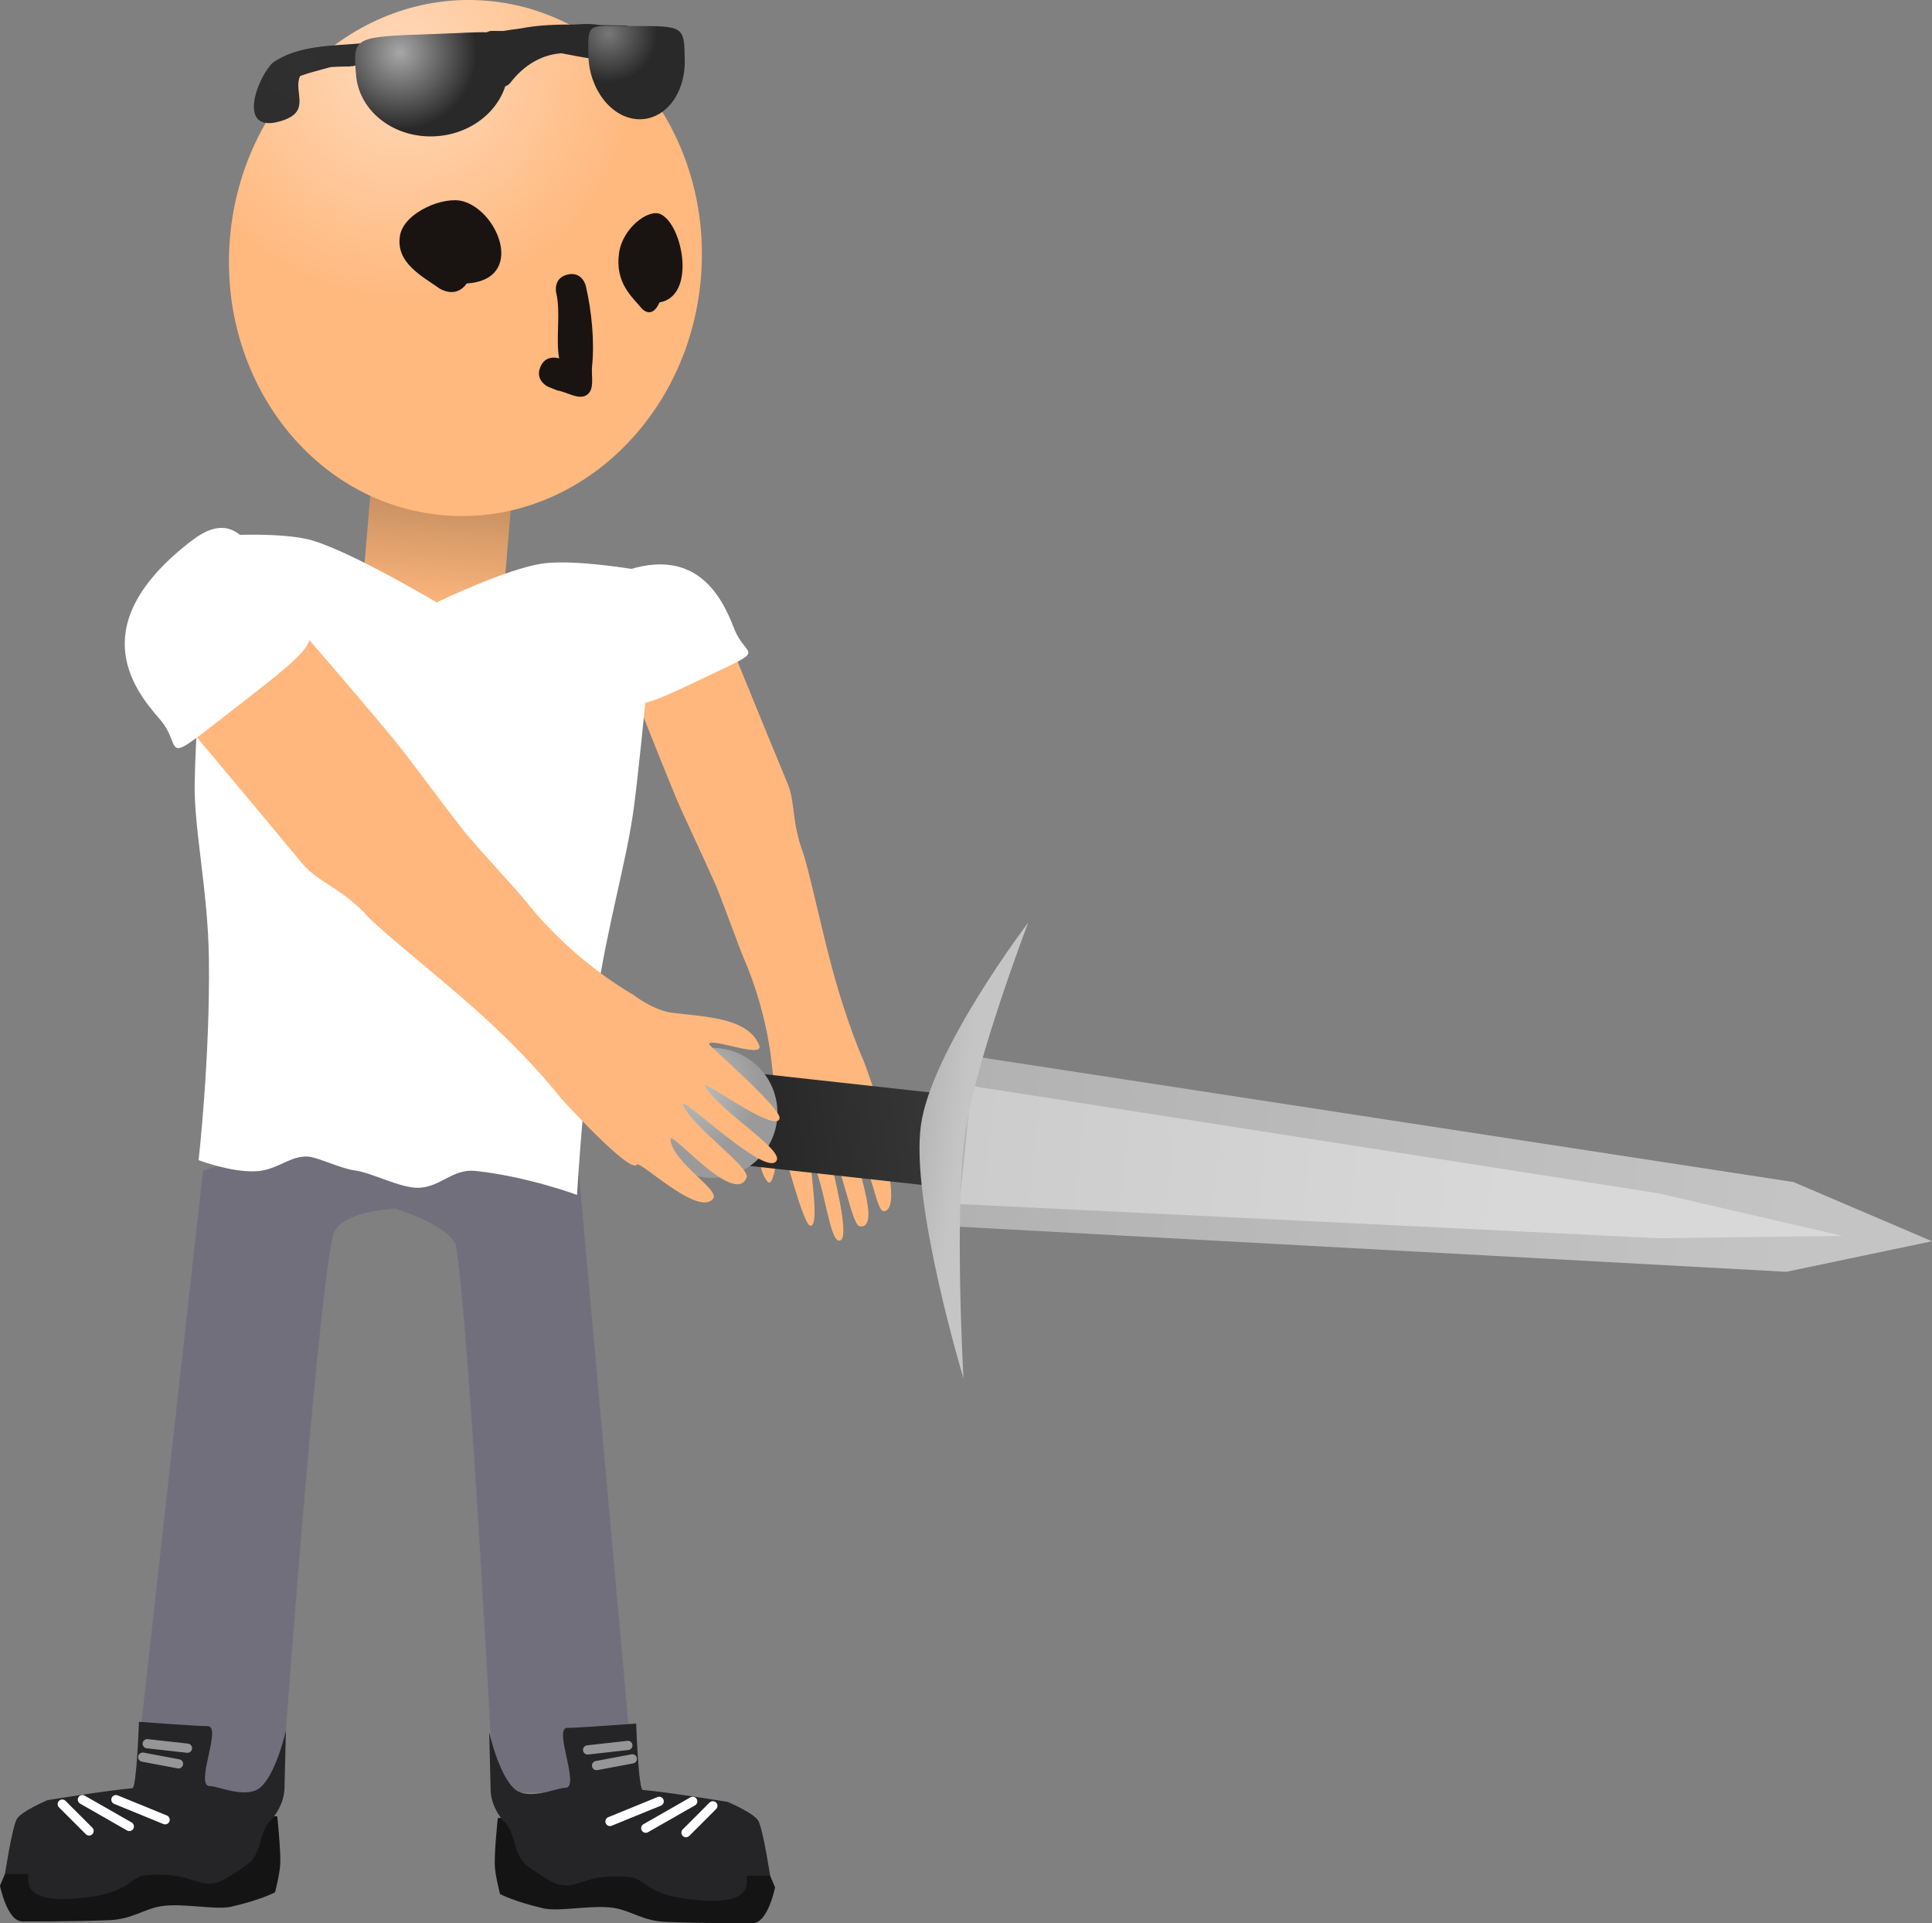 <svg version="1.1" xmlns="http://www.w3.org/2000/svg" xmlns:xlink="http://www.w3.org/1999/xlink" width="104.771" height="104.277" viewBox="0,0,104.771,104.277"><rect x="0" y="0" width="104.771" height="104.277" fill="#808080" stroke="none"/><defs><linearGradient x1="242.835" y1="156.399" x2="242.266" y2="163.227" gradientUnits="userSpaceOnUse" id="color-1"><stop offset="0" stop-color="#c28b5f"/><stop offset="1" stop-color="#ffb87d"/></linearGradient><radialGradient cx="240.695" cy="133.49" r="13.118" gradientUnits="userSpaceOnUse" id="color-2"><stop offset="0" stop-color="#ffd9ba"/><stop offset="1" stop-color="#ffb87d"/></radialGradient><radialGradient cx="235.211" cy="133.373" r="10.071" gradientUnits="userSpaceOnUse" id="color-3"><stop offset="0" stop-color="#303030"/><stop offset="1" stop-color="#292929"/></radialGradient><radialGradient cx="251.876" cy="131.864" r="2.651" gradientUnits="userSpaceOnUse" id="color-4"><stop offset="0" stop-color="#787878"/><stop offset="1" stop-color="#292929"/></radialGradient><radialGradient cx="240.562" cy="132.895" r="4.173" gradientUnits="userSpaceOnUse" id="color-5"><stop offset="0" stop-color="#a7a7a7"/><stop offset="1" stop-color="#292929"/></radialGradient><linearGradient x1="258.305" y1="192.06" x2="270.156" y2="190.448" gradientUnits="userSpaceOnUse" id="color-6"><stop offset="0" stop-color="#242424"/><stop offset="1" stop-color="#373737"/></linearGradient><radialGradient cx="256.559" cy="188.997" r="3.523" gradientUnits="userSpaceOnUse" id="color-7"><stop offset="0" stop-color="#bfbfbf"/><stop offset="1" stop-color="#9a9a9a"/></radialGradient><linearGradient x1="270.99" y1="191.919" x2="316.151" y2="196.914" gradientUnits="userSpaceOnUse" id="color-8"><stop offset="0" stop-color="#b2b2b2"/><stop offset="1" stop-color="#c4c4c4"/></linearGradient><linearGradient x1="271.248" y1="192.309" x2="300.807" y2="195.578" gradientUnits="userSpaceOnUse" id="color-9"><stop offset="0" stop-color="#cccccc"/><stop offset="1" stop-color="#d8d8d8"/></linearGradient><linearGradient x1="268.528" y1="191.243" x2="270.948" y2="191.554" gradientUnits="userSpaceOnUse" id="color-10"><stop offset="0" stop-color="#b5b5b5"/><stop offset="1" stop-color="#c5c5c5"/></linearGradient></defs><g transform="translate(-218.873,-130.049)"><g data-paper-data="{&quot;isPaintingLayer&quot;:true}" fill-rule="nonzero" stroke-linejoin="miter" stroke-miterlimit="10" stroke-dasharray="" stroke-dashoffset="0" style="mix-blend-mode: normal"><g stroke-linecap="butt"><path d="M238.451,162.909l0.569,-6.827l7.63,0.636l-0.569,6.827z" fill="url(#color-1)" stroke="#000000" stroke-width="0"/><path d="M256.884,145.105c-0.642,7.704 -6.881,13.473 -13.935,12.885c-7.053,-0.588 -12.25,-7.311 -11.608,-15.015c0.642,-7.704 6.881,-13.473 13.935,-12.885c7.053,0.588 12.25,7.31 11.608,15.015z" fill="url(#color-2)" stroke="none" stroke-width="0"/><path d="M244.184,145.419c-0.613,0.866 -1.492,0.261 -1.492,0.261c-0.885,-0.633 -2.401,-1.38 -2.123,-2.882c0.227,-1.228 2.376,-2.15 3.444,-1.827c1.938,0.586 3.343,4.243 0.171,4.449z" fill="#191412" stroke="none" stroke-width="0.5"/><path d="M248.175,149.954c0.186,-0.455 0.532,-0.528 0.781,-0.513c0.08,0.002 0.16,0.015 0.239,0.041c-0.197,-1.102 0.1,-2.479 -0.16,-3.552c0,0 -0.19,-0.803 0.613,-0.993c0.803,-0.19 0.993,0.613 0.993,0.613c0.309,1.339 0.483,2.97 0.339,4.36c-0.054,0.521 0.155,1.248 -0.275,1.547c-0.447,0.31 -1.075,-0.158 -1.613,-0.237l-0.466,-0.19c-0.097,-0.039 -0.182,-0.095 -0.253,-0.163c-0.189,-0.164 -0.384,-0.459 -0.198,-0.913z" fill="#191412" stroke="none" stroke-width="0.5"/><path d="M254.637,146.447c-0.42,0.955 -0.955,0.336 -0.955,0.336c-0.537,-0.649 -1.469,-1.397 -1.237,-3.026c0.19,-1.331 1.585,-2.404 2.249,-2.096c1.206,0.559 1.959,4.446 -0.058,4.786z" fill="#191412" stroke="none" stroke-width="0.5"/><g><path d="M237.887,133.654c-0.171,-0.002 -0.61,0.001 -1.088,0.034c-0.54,0.154 -1.167,0.302 -1.655,0.483c-0.378,0.859 0.601,1.877 -0.9,2.397c-2.56,0.886 -1.502,-2.201 -0.587,-3.112c1.376,-0.973 3.252,-0.916 4.888,-1.062c2.252,-0.201 4.471,-0.636 6.669,-0.548c0.091,-0.077 0.209,-0.124 0.338,-0.122l0.588,0.006c0.302,-0.048 0.629,-0.096 0.972,-0.138c0.9,-0.184 1.963,-0.22 2.95,-0.213c0.489,-0.046 0.943,-0.044 1.311,0.027c0.275,0.007 0.53,0.014 0.758,0.017l0.62,0.007c0.283,0.003 0.509,0.235 0.506,0.517c-0.003,0.251 -0.186,0.459 -0.426,0.499l-0.338,0.064c0.132,0.136 0.249,0.288 0.348,0.457l0.245,-0.095l0.237,0.612c0.026,0.062 0.04,0.13 0.039,0.201c-0.003,0.283 -0.235,0.509 -0.517,0.506c-0.086,-0.001 -0.167,-0.023 -0.237,-0.061l-0.484,-0.249l0.007,-0.014l-0.047,-0.009c-0.338,-0.259 -0.687,-0.464 -1.042,-0.615c-0.555,-0.076 -1.134,-0.196 -1.726,-0.306c-1.027,0.071 -2.004,0.604 -2.766,1.6c0,0 -0.311,0.406 -0.717,0.095c-0.406,-0.311 -0.095,-0.717 -0.095,-0.717c0.067,-0.086 0.135,-0.17 0.204,-0.251l-0.292,0.061c-0.039,0.009 -0.08,0.014 -0.122,0.013c-0.283,-0.003 -0.509,-0.235 -0.506,-0.517c0.002,-0.143 0.062,-0.272 0.157,-0.363c-0.244,-0.024 -0.476,-0.034 -0.676,-0.006c-1.402,0.199 -3.515,0.098 -5.529,0.202c-0.013,0.241 -0.193,0.437 -0.425,0.476l-0.612,0.116l-0.004,-0.02l-0.008,0.001z" fill="url(#color-3)" stroke="none" stroke-width="0.5"/><path d="M253.28,131.462c2.724,-0.01 2.696,0.028 2.726,1.871c0.029,1.843 -1.117,3.266 -2.56,3.179c-1.443,-0.087 -2.637,-1.651 -2.666,-3.493c-0.029,-1.843 -0.054,-1.548 2.5,-1.557z" data-paper-data="{&quot;index&quot;:null}" fill="url(#color-4)" stroke="#000000" stroke-width="0"/><path d="M246.423,133.462c0.155,2.017 -1.565,3.795 -3.841,3.97c-2.277,0.175 -4.248,-1.318 -4.403,-3.336c-0.155,-2.017 -0.203,-2.058 4.113,-2.198c4.047,-0.132 3.976,-0.453 4.131,1.564z" fill="url(#color-5)" stroke="#000000" stroke-width="0"/></g></g><g stroke="#000000" stroke-width="0" stroke-linecap="butt"><path d="M266.874,192.04c-0.22,0.024 0.873,3.516 -0.045,3.683c-0.451,0.082 -0.613,-2.294 -1.426,-2.944c-0.43,-0.344 1.381,3.958 0.091,3.762c-0.443,-0.067 -0.96,-3.37 -1.581,-4.051c-0.332,-0.364 1.3,4.915 0.446,4.828c-0.507,-0.052 -0.798,-3.1 -1.45,-4.357c-0.318,-0.612 0.534,3.724 -0.11,3.543c-0.394,-0.111 -1.454,-4.303 -1.504,-4.342c-0.283,-0.219 -0.391,2.486 -0.818,1.933c-0.787,-1.018 -0.163,-2.574 0.276,-4.003c0.257,-0.835 0.013,-1.957 0.013,-1.957c0,0 -0.175,-2.928 -1.539,-6.083c-0.328,-0.759 -1.224,-3.299 -1.569,-4.076c-0.816,-1.838 -1.691,-3.634 -2.164,-4.772c-1.016,-2.448 -2.231,-5.575 -2.231,-5.575l5.425,-2.153c0,0 1.808,4.44 2.889,7.043c0.44,1.059 0.214,2.058 0.831,3.722c0.276,0.746 1,4.091 1.539,6.114c0.897,3.369 1.803,5.317 1.803,5.317c0,0 1.591,4.314 1.125,4.366z" data-paper-data="{&quot;index&quot;:null}" fill="#ffb77d"/><path d="M251.673,161.46c4.754,-2.301 6.314,0.858 7.007,2.658c0.694,1.799 2.091,0.904 -2.276,2.992c-3.691,1.764 -3.269,1.244 -3.963,-0.555c-0.694,-1.799 -3.244,-3.896 -0.768,-5.095z" data-paper-data="{&quot;index&quot;:null}" fill="#ffffff"/></g><path d="M226.123,227.236l3.759,-33.71c0,0 6.755,-2.183 9.822,-2.183c3.629,0 10.55,2.183 10.55,2.183l3.031,33.71h-7.639c0,0 -1.327,-25.538 -2.038,-29.57c-0.201,-1.143 -3.298,-2.079 -3.298,-2.079c0,0 -3.092,0.088 -3.398,1.524c-0.936,4.391 -2.786,30.125 -2.786,30.125z" fill="#726f7c" stroke="#000000" stroke-width="0" stroke-linecap="butt"/><path d="M229.643,192.953c0,0 0.629,-5.527 0.558,-10.935c-0.048,-3.675 -0.822,-7.052 -0.771,-9.55c0.096,-4.69 0.902,-13.353 0.902,-13.353c0,0 3.728,-0.276 5.469,0.237c2.216,0.653 6.751,3.361 6.751,3.361c0,0 3.845,-1.858 5.786,-2.113c2.048,-0.27 6.201,0.534 6.201,0.534c0,0 -0.835,9.179 -1.278,12.594c-0.392,3.021 -1.416,6.272 -2.083,10.737c-0.688,4.602 -1.013,10.373 -1.013,10.373c0,0 -2.684,-0.996 -5.483,-1.298c-1.271,-0.137 -1.869,0.854 -3.085,0.912c-0.972,0.047 -2.576,-0.83 -3.495,-0.943c-0.694,-0.086 -1.993,-0.699 -2.485,-0.744c-0.994,-0.091 -1.682,0.728 -2.849,0.791c-1.356,0.073 -3.125,-0.601 -3.125,-0.601z" fill="#ffffff" stroke="#292e32" stroke-width="0" stroke-linecap="butt"/><g><path d="M259.693,234.326c-0.593,0 -2.644,0.014 -4.704,-0.067c-1.253,-0.049 -1.902,-0.618 -2.836,-0.761c-1.175,-0.18 -2.939,0.22 -3.788,0.029c-1.565,-0.353 -2.375,-0.778 -2.375,-0.778c0,0 -0.269,-1.025 -0.286,-1.586c-0.022,-0.755 0.164,-2.537 0.164,-2.537c0,0 5.934,-0.12 8.249,0.081c1.37,0.119 4.241,0.647 4.241,0.647c0,0 1.46,0.616 1.673,1.043c0.262,0.523 0.873,1.989 0.873,1.989c0,0 -0.386,1.94 -1.213,1.94z" data-paper-data="{&quot;index&quot;:null}" fill="#141415" stroke="#000000" stroke-width="0" stroke-linecap="butt"/><path d="M259.422,231.751c-0.248,0 0.702,1.602 -2.618,1.333c-3.136,-0.254 -2.776,-1.188 -3.881,-1.269c-2.309,-0.169 -2.588,0.595 -3.587,0.442c-0.348,-0.053 -0.513,-0.115 -1.785,-0.97c-0.875,-0.589 -0.666,-1.751 -1.265,-2.379c-0.876,-0.917 -0.808,-1.886 -0.808,-1.886l-0.076,-3.048c0,0 0.486,2.207 1.325,3.031c0.751,0.738 2.317,-0.019 2.801,-0.019c0.847,-0 -0.689,-3.268 0.121,-3.25c0.435,0.01 3.723,-0.234 3.723,-0.234c0,0 0.123,3.58 0.356,3.6c1.37,0.119 4.604,0.647 4.604,0.647c0,0 1.46,0.616 1.673,1.043c0.262,0.523 0.631,2.959 0.631,2.959c0,0 -0.386,0 -1.213,0z" data-paper-data="{&quot;index&quot;:null}" fill="#252527" stroke="#000000" stroke-width="0" stroke-linecap="butt"/><path d="M251.952,228.812l2.668,-1.091" fill="none" stroke="#ffffff" stroke-width="0.5" stroke-linecap="round"/><path d="M256.438,227.721l-2.546,1.455" fill="none" stroke="#ffffff" stroke-width="0.5" stroke-linecap="round"/><path d="M256.074,229.418l1.455,-1.455" fill="none" stroke="#ffffff" stroke-width="0.5" stroke-linecap="round"/><path d="M252.922,224.689l-2.183,0.243" fill="none" stroke="#969696" stroke-width="0.5" stroke-linecap="round"/><path d="M251.224,225.781l1.94,-0.364" fill="none" stroke="#969696" stroke-width="0.5" stroke-linecap="round"/></g><g data-paper-data="{&quot;index&quot;:null}"><path d="M218.873,232.292c0,0 0.611,-1.465 0.873,-1.989c0.214,-0.427 1.673,-1.043 1.673,-1.043c0,0 2.871,-0.528 4.241,-0.647c2.315,-0.2 8.249,-0.081 8.249,-0.081c0,0 0.187,1.782 0.164,2.537c-0.016,0.56 -0.286,1.586 -0.286,1.586c0,0 -0.81,0.425 -2.375,0.778c-0.849,0.192 -2.613,-0.209 -3.788,-0.029c-0.933,0.143 -1.583,0.712 -2.836,0.761c-2.06,0.081 -4.112,0.067 -4.704,0.067c-0.827,0 -1.213,-1.94 -1.213,-1.94z" data-paper-data="{&quot;index&quot;:null}" fill="#141415" stroke="#000000" stroke-width="0" stroke-linecap="butt"/><path d="M219.144,231.658c0,0 0.369,-2.435 0.631,-2.959c0.214,-0.427 1.673,-1.043 1.673,-1.043c0,0 3.235,-0.528 4.604,-0.647c0.233,-0.02 0.356,-3.6 0.356,-3.6c0,0 3.287,0.244 3.723,0.234c0.81,-0.018 -0.726,3.25 0.121,3.25c0.484,0 2.05,0.756 2.801,0.019c0.839,-0.824 1.325,-3.031 1.325,-3.031l-0.076,3.048c0,0 0.068,0.968 -0.808,1.886c-0.6,0.628 -0.391,1.791 -1.265,2.379c-1.272,0.856 -1.436,0.917 -1.785,0.97c-1,0.153 -1.278,-0.611 -3.587,-0.442c-1.104,0.081 -0.745,1.015 -3.881,1.269c-3.321,0.269 -2.37,-1.333 -2.618,-1.333c-0.827,0 -1.213,0 -1.213,0z" data-paper-data="{&quot;index&quot;:null}" fill="#252527" stroke="#000000" stroke-width="0" stroke-linecap="butt"/><path d="M227.827,228.719l-2.668,-1.091" fill="none" stroke="#ffffff" stroke-width="0.5" stroke-linecap="round"/><path d="M225.887,229.083l-2.546,-1.455" fill="none" stroke="#ffffff" stroke-width="0.5" stroke-linecap="round"/><path d="M223.704,229.326l-1.455,-1.455" fill="none" stroke="#ffffff" stroke-width="0.5" stroke-linecap="round"/><path d="M229.039,224.839l-2.183,-0.243" fill="none" stroke="#969696" stroke-width="0.5" stroke-linecap="round"/><path d="M226.614,225.324l1.94,0.364" fill="none" stroke="#969696" stroke-width="0.5" stroke-linecap="round"/></g><g stroke="none" stroke-width="0" stroke-linecap="butt"><path d="M258.453,193.149l0.551,-5.002l11.004,1.213l-0.551,5.002z" fill="url(#color-6)"/><path d="M261.001,189.916c0.262,1.928 -1.088,3.703 -3.016,3.965c-1.928,0.262 -3.703,-1.088 -3.965,-3.016c-0.262,-1.928 1.088,-3.703 3.016,-3.965c1.928,-0.262 3.703,1.088 3.965,3.016z" fill="url(#color-7)"/><path d="M270.479,196.542l1.022,-9.246l44.63,6.846l7.514,3.21l-7.901,1.656z" fill="url(#color-8)"/><path d="M270.913,195.335l0.633,-6.407l37.258,5.823l9.973,2.308l-9.943,0.129z" fill="url(#color-9)"/><path d="M274.631,180.077c0,0 -2.857,7.479 -3.412,11.388c-0.609,4.292 -0.097,13.322 -0.097,13.322c0,0 -2.897,-9.582 -2.306,-13.745c0.578,-4.072 5.815,-10.966 5.815,-10.966z" fill="url(#color-10)"/></g><g stroke="#000000" stroke-width="0" stroke-linecap="butt"><path d="M249.304,189.613c0,0 -1.556,-2.076 -4.7,-4.876c-1.889,-1.681 -5.125,-4.265 -5.769,-4.976c-1.436,-1.587 -2.702,-1.838 -3.584,-2.904c-2.166,-2.62 -5.886,-7.048 -5.886,-7.048l6.082,-5.284c0,0 2.66,3.05 4.697,5.514c0.947,1.146 2.354,3.107 3.848,5.019c0.631,0.808 2.854,3.178 3.477,3.958c2.59,3.241 5.734,4.961 5.734,4.961c0,0 1.084,0.868 2.189,0.996c1.89,0.221 4.047,0.29 4.648,1.744c0.326,0.789 -2.761,-0.482 -2.709,-0.035c0.009,0.079 3.961,3.496 3.817,4.019c-0.236,0.853 -4.489,-2.394 -4.023,-1.703c0.958,1.419 4.157,3.339 3.871,3.963c-0.483,1.052 -5.258,-3.603 -5.077,-3.023c0.337,1.084 3.666,3.402 3.441,3.959c-0.658,1.622 -4.222,-2.738 -4.131,-2.053c0.173,1.295 2.711,2.714 2.313,3.204c-0.81,0.996 -3.959,-2.098 -4.135,-1.851c-0.374,0.522 -4.101,-3.584 -4.101,-3.584z" fill="#ffb77d"/><path d="M234.438,162.888c1.538,1.745 2.404,1.514 -2.059,4.965c-5.281,4.083 -3.338,2.894 -4.876,1.149c-1.538,-1.745 -4.009,-5.211 1.771,-9.642c3.01,-2.307 3.626,1.783 5.164,3.528z" fill="#ffffff"/></g></g></g></svg>